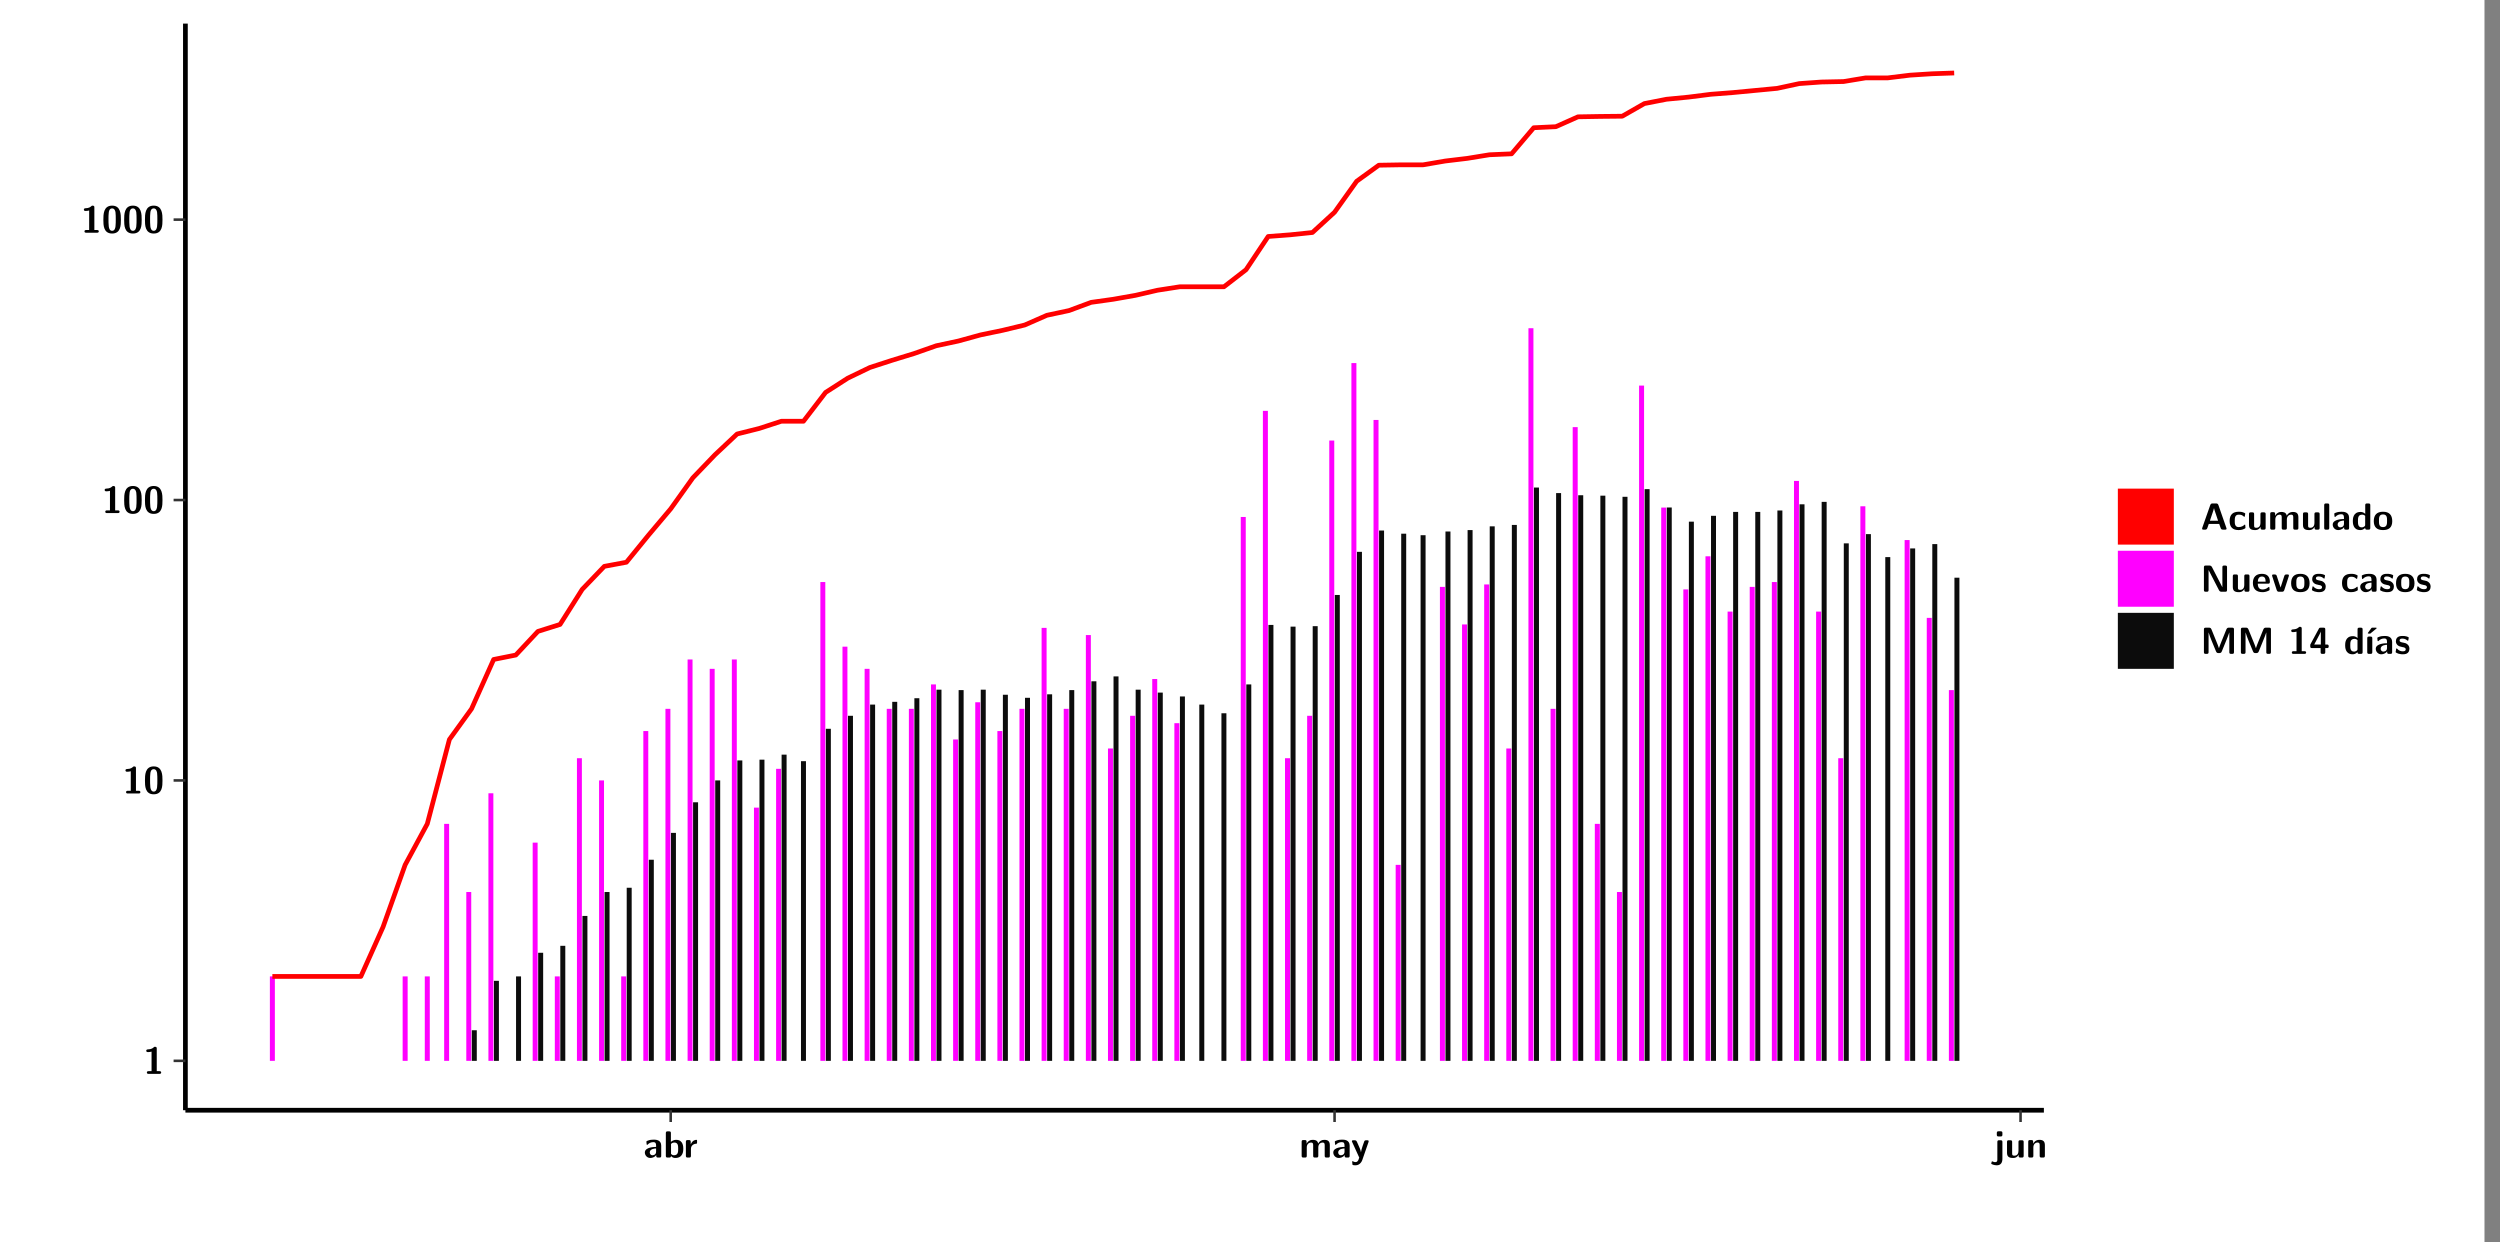 <?xml version="1.0" encoding="UTF-8"?>
<svg xmlns="http://www.w3.org/2000/svg" xmlns:xlink="http://www.w3.org/1999/xlink" width="579.653pt" height="288pt" viewBox="0 0 579.653 288" version="1.1">
<rect x="0" y="0" width="579.653" height="288" fill="#808080" stroke="none"/>
<defs>
<g>
<symbol overflow="visible" id="glyph0-0">
<path style="stroke:none;" d=""/>
</symbol>
<symbol overflow="visible" id="glyph0-1">
<path style="stroke:none;" d="M 3.109 -5.859 C 3.109 -6.016 3.109 -6.281 2.719 -6.281 C 2.547 -6.281 2.516 -6.266 2.406 -6.156 C 2.25 -6.016 1.922 -5.688 1.047 -5.672 C 0.891 -5.672 0.672 -5.609 0.672 -5.359 C 0.672 -5.047 0.969 -5.047 1.094 -5.047 C 1.344 -5.047 1.656 -5.078 1.906 -5.156 L 1.906 -0.625 L 1.234 -0.625 C 1.109 -0.625 0.812 -0.625 0.812 -0.312 C 0.812 0 1.109 0 1.234 0 L 3.719 0 C 3.828 0 4.141 0 4.141 -0.312 C 4.141 -0.625 3.828 -0.625 3.719 -0.625 L 3.109 -0.625 Z M 3.109 -5.859 "/>
</symbol>
<symbol overflow="visible" id="glyph0-2">
<path style="stroke:none;" d="M 4.438 -3 C 4.438 -4.203 4.438 -6.281 2.406 -6.281 C 0.375 -6.281 0.375 -4.219 0.375 -3 C 0.375 -1.812 0.375 0.188 2.406 0.188 C 4.438 0.188 4.438 -1.781 4.438 -3 Z M 2.406 -0.438 C 1.75 -0.438 1.656 -1.25 1.625 -1.484 C 1.562 -1.953 1.562 -2.766 1.562 -3.125 C 1.562 -3.641 1.562 -4.203 1.625 -4.641 C 1.641 -4.875 1.734 -5.641 2.406 -5.641 C 3.047 -5.641 3.156 -4.906 3.188 -4.734 C 3.25 -4.281 3.25 -3.594 3.25 -3.125 C 3.25 -2.625 3.25 -1.953 3.188 -1.469 C 3.156 -1.234 3.062 -0.438 2.406 -0.438 Z M 2.406 -0.438 "/>
</symbol>
<symbol overflow="visible" id="glyph0-3">
<path style="stroke:none;" d="M 4.062 -2.766 C 4.062 -4.156 2.734 -4.156 2.297 -4.156 C 1.891 -4.156 1.453 -4.125 0.859 -3.891 C 0.672 -3.797 0.625 -3.781 0.625 -3.688 C 0.625 -3.625 0.688 -3.109 0.688 -3.047 C 0.703 -2.984 0.75 -2.938 0.812 -2.938 C 0.844 -2.938 0.875 -2.969 0.906 -3 C 1.281 -3.391 1.719 -3.578 2.266 -3.578 C 2.734 -3.578 2.875 -3.297 2.875 -2.781 L 2.875 -2.469 C 2.562 -2.469 0.266 -2.453 0.266 -1.172 C 0.266 -0.547 0.766 0.094 1.531 0.094 C 1.828 0.094 2.484 0.016 2.906 -0.594 L 2.906 -0.422 C 2.906 -0.141 2.969 0 3.328 0 L 3.641 0 C 3.984 0 4.062 -0.109 4.062 -0.422 Z M 2.875 -1.344 C 2.875 -0.531 2.047 -0.531 2.016 -0.531 C 1.641 -0.531 1.406 -0.844 1.406 -1.188 C 1.406 -2.047 2.625 -2.109 2.875 -2.109 Z M 2.875 -1.344 "/>
</symbol>
<symbol overflow="visible" id="glyph0-4">
<path style="stroke:none;" d="M 1.703 -5.656 C 1.703 -5.938 1.641 -6.078 1.281 -6.078 L 0.953 -6.078 C 0.641 -6.078 0.531 -5.984 0.531 -5.656 L 0.531 -0.422 C 0.531 -0.109 0.625 0 0.953 0 L 1.312 0 C 1.453 0 1.719 0 1.734 -0.344 C 2.125 0.094 2.578 0.094 2.719 0.094 C 4.578 0.094 4.578 -1.594 4.578 -2.031 C 4.578 -2.453 4.578 -4.109 2.938 -4.109 C 2.219 -4.109 1.781 -3.703 1.703 -3.625 Z M 1.734 -3.172 C 1.844 -3.281 2.109 -3.484 2.5 -3.484 C 3.391 -3.484 3.391 -2.672 3.391 -2.016 C 3.391 -1.375 3.391 -0.531 2.406 -0.531 C 2.047 -0.531 1.828 -0.75 1.734 -0.875 Z M 1.734 -3.172 "/>
</symbol>
<symbol overflow="visible" id="glyph0-5">
<path style="stroke:none;" d="M 1.703 -2.016 C 1.703 -2.844 2.391 -3.188 2.938 -3.219 C 3.109 -3.234 3.125 -3.234 3.125 -3.469 L 3.125 -3.875 C 3.125 -4.047 3.125 -4.109 2.969 -4.109 C 2.719 -4.109 2.078 -4.031 1.672 -3.078 L 1.656 -3.078 L 1.656 -3.641 C 1.656 -3.922 1.594 -4.062 1.234 -4.062 L 0.953 -4.062 C 0.641 -4.062 0.531 -3.969 0.531 -3.641 L 0.531 -0.422 C 0.531 -0.109 0.625 0 0.953 0 L 1.281 0 C 1.609 0 1.703 -0.109 1.703 -0.422 Z M 1.703 -2.016 "/>
</symbol>
<symbol overflow="visible" id="glyph0-6">
<path style="stroke:none;" d="M 7.062 -2.844 C 7.062 -3.75 6.672 -4.109 5.781 -4.109 C 5.156 -4.109 4.688 -3.828 4.359 -3.25 C 4.219 -4.078 3.484 -4.109 3.109 -4.109 C 2.938 -4.109 2.578 -4.109 2.188 -3.828 C 1.906 -3.625 1.734 -3.344 1.672 -3.203 L 1.672 -3.641 C 1.672 -3.922 1.609 -4.062 1.25 -4.062 L 0.953 -4.062 C 0.625 -4.062 0.531 -3.969 0.531 -3.641 L 0.531 -0.422 C 0.531 -0.109 0.625 0 0.953 0 L 1.297 0 C 1.625 0 1.719 -0.109 1.719 -0.422 L 1.719 -2.359 C 1.719 -3.141 2.25 -3.484 2.688 -3.484 C 3.109 -3.484 3.203 -3.297 3.203 -2.828 L 3.203 -0.422 C 3.203 -0.109 3.297 0 3.625 0 L 3.969 0 C 4.297 0 4.391 -0.109 4.391 -0.422 L 4.391 -2.359 C 4.391 -3.141 4.922 -3.484 5.359 -3.484 C 5.781 -3.484 5.875 -3.297 5.875 -2.828 L 5.875 -0.422 C 5.875 -0.109 5.969 0 6.297 0 L 6.641 0 C 6.984 0 7.062 -0.109 7.062 -0.422 Z M 7.062 -2.844 "/>
</symbol>
<symbol overflow="visible" id="glyph0-7">
<path style="stroke:none;" d="M 4.109 -3.609 C 4.141 -3.719 4.141 -3.734 4.141 -3.781 C 4.141 -4.016 3.906 -4.016 3.797 -4.016 L 3.609 -4.016 C 3.469 -4.016 3.266 -4.016 3.141 -3.812 C 3.109 -3.766 2.406 -1.828 2.359 -1.25 L 2.344 -1.25 C 2.312 -1.672 1.953 -2.484 1.562 -3.328 C 1.328 -3.891 1.266 -4.016 0.828 -4.016 L 0.594 -4.016 C 0.469 -4.016 0.25 -4.016 0.25 -3.781 C 0.25 -3.75 0.281 -3.688 0.297 -3.641 L 1.953 0 C 1.891 0.188 1.859 0.281 1.828 0.375 C 1.734 0.656 1.578 1.047 1.109 1.047 C 0.812 1.047 0.609 0.922 0.516 0.875 C 0.469 0.844 0.453 0.828 0.422 0.828 C 0.391 0.828 0.312 0.859 0.312 0.969 C 0.312 1.031 0.375 1.641 0.391 1.672 C 0.469 1.781 0.953 1.797 1.094 1.797 C 2.172 1.797 2.609 0.766 2.672 0.547 Z M 4.109 -3.609 "/>
</symbol>
<symbol overflow="visible" id="glyph0-8">
<path style="stroke:none;" d="M 1.969 -5.672 C 1.969 -5.953 1.906 -6.094 1.547 -6.094 L 1.094 -6.094 C 0.766 -6.094 0.672 -5.984 0.672 -5.672 L 0.672 -5.312 C 0.672 -5.031 0.734 -4.891 1.094 -4.891 L 1.547 -4.891 C 1.875 -4.891 1.969 -5 1.969 -5.312 Z M 0.797 0.484 C 0.797 0.703 0.797 1.062 0.25 1.062 C 0.156 1.062 -0.094 1.031 -0.266 0.922 C -0.359 0.875 -0.375 0.875 -0.406 0.875 C -0.484 0.875 -0.5 0.922 -0.547 1.094 C -0.609 1.281 -0.625 1.359 -0.625 1.391 C -0.625 1.547 0.109 1.797 0.656 1.797 C 1.625 1.797 1.969 1.141 1.969 0.281 L 1.969 -3.594 C 1.969 -3.875 1.906 -4.016 1.547 -4.016 L 1.219 -4.016 C 0.891 -4.016 0.797 -3.906 0.797 -3.594 Z M 0.797 0.484 "/>
</symbol>
<symbol overflow="visible" id="glyph0-9">
<path style="stroke:none;" d="M 4.391 -3.594 C 4.391 -3.875 4.328 -4.016 3.969 -4.016 L 3.609 -4.016 C 3.281 -4.016 3.188 -3.906 3.188 -3.594 L 3.188 -1.516 C 3.188 -0.938 2.891 -0.438 2.266 -0.438 C 1.766 -0.438 1.719 -0.562 1.719 -1.031 L 1.719 -3.594 C 1.719 -3.875 1.656 -4.016 1.297 -4.016 L 0.953 -4.016 C 0.625 -4.016 0.531 -3.922 0.531 -3.594 L 0.531 -1.109 C 0.531 -0.172 1.031 0.094 1.953 0.094 C 2.188 0.094 2.812 0.094 3.219 -0.656 L 3.219 -0.422 C 3.219 -0.141 3.281 0 3.641 0 L 3.969 0 C 4.297 0 4.391 -0.109 4.391 -0.422 Z M 4.391 -3.594 "/>
</symbol>
<symbol overflow="visible" id="glyph0-10">
<path style="stroke:none;" d="M 4.391 -2.844 C 4.391 -3.75 4 -4.109 3.109 -4.109 C 2.188 -4.109 1.781 -3.438 1.672 -3.203 L 1.672 -3.641 C 1.672 -3.922 1.609 -4.062 1.25 -4.062 L 0.953 -4.062 C 0.625 -4.062 0.531 -3.969 0.531 -3.641 L 0.531 -0.422 C 0.531 -0.109 0.625 0 0.953 0 L 1.297 0 C 1.625 0 1.719 -0.109 1.719 -0.422 L 1.719 -2.359 C 1.719 -3.125 2.219 -3.484 2.688 -3.484 C 3.109 -3.484 3.188 -3.281 3.188 -2.828 L 3.188 -0.422 C 3.188 -0.141 3.25 0 3.609 0 L 3.969 0 C 4.297 0 4.391 -0.109 4.391 -0.422 Z M 4.391 -2.844 "/>
</symbol>
<symbol overflow="visible" id="glyph0-11">
<path style="stroke:none;" d="M 4.156 -5.703 C 4.031 -6.078 3.766 -6.078 3.594 -6.078 L 2.828 -6.078 C 2.641 -6.078 2.391 -6.078 2.266 -5.703 L 0.406 -0.406 C 0.375 -0.297 0.375 -0.281 0.375 -0.234 C 0.375 0 0.594 0 0.703 0 L 1.031 0 C 1.188 0 1.453 0 1.578 -0.344 L 1.922 -1.328 L 4.344 -1.328 L 4.641 -0.484 C 4.75 -0.172 4.812 0 5.234 0 L 5.703 0 C 5.828 0 6.047 0 6.047 -0.234 C 6.047 -0.281 6.047 -0.297 6 -0.406 Z M 2.812 -3.938 C 2.938 -4.328 3.062 -4.656 3.125 -4.969 L 3.141 -4.969 C 3.188 -4.766 3.188 -4.75 3.25 -4.547 L 4.078 -2.078 L 2.188 -2.078 Z M 2.812 -3.938 "/>
</symbol>
<symbol overflow="visible" id="glyph0-12">
<path style="stroke:none;" d="M 4 -0.438 C 4 -0.531 3.969 -0.938 3.953 -1.047 C 3.953 -1.078 3.938 -1.172 3.844 -1.172 C 3.812 -1.172 3.797 -1.172 3.703 -1.078 C 3.562 -0.953 3.141 -0.594 2.422 -0.594 C 1.516 -0.594 1.516 -1.469 1.516 -2.031 C 1.516 -2.75 1.562 -3.484 2.453 -3.484 C 3.031 -3.484 3.266 -3.344 3.578 -3.078 C 3.688 -2.984 3.703 -2.984 3.734 -2.984 C 3.828 -2.984 3.844 -3.062 3.844 -3.094 C 3.859 -3.172 3.953 -3.656 3.953 -3.703 C 3.953 -3.781 3.891 -3.812 3.75 -3.891 C 3.328 -4.078 3.062 -4.156 2.453 -4.156 C 1.141 -4.156 0.328 -3.547 0.328 -2.016 C 0.328 -0.562 1.078 0.094 2.406 0.094 C 2.641 0.094 3.172 0.094 3.75 -0.203 C 4 -0.344 4 -0.344 4 -0.438 Z M 4 -0.438 "/>
</symbol>
<symbol overflow="visible" id="glyph0-13">
<path style="stroke:none;" d="M 1.703 -5.656 C 1.703 -5.938 1.641 -6.078 1.281 -6.078 L 0.953 -6.078 C 0.641 -6.078 0.531 -5.984 0.531 -5.656 L 0.531 -0.422 C 0.531 -0.109 0.625 0 0.953 0 L 1.281 0 C 1.609 0 1.703 -0.109 1.703 -0.422 Z M 1.703 -5.656 "/>
</symbol>
<symbol overflow="visible" id="glyph0-14">
<path style="stroke:none;" d="M 4.375 -5.656 C 4.375 -5.938 4.312 -6.078 3.953 -6.078 L 3.625 -6.078 C 3.297 -6.078 3.203 -5.969 3.203 -5.656 L 3.203 -3.672 C 2.812 -4.047 2.375 -4.109 2.109 -4.109 C 0.328 -4.109 0.328 -2.422 0.328 -2 C 0.328 -1.594 0.328 0.094 2.062 0.094 C 2.422 0.094 2.812 -0.016 3.188 -0.406 C 3.188 -0.094 3.297 0 3.609 0 L 3.953 0 C 4.281 0 4.375 -0.109 4.375 -0.422 Z M 3.188 -1.094 C 3.188 -0.953 3.188 -0.875 2.922 -0.688 C 2.703 -0.547 2.5 -0.531 2.406 -0.531 C 1.516 -0.531 1.516 -1.344 1.516 -2 C 1.516 -2.656 1.516 -3.484 2.5 -3.484 C 2.75 -3.484 2.984 -3.391 3.188 -3.203 Z M 3.188 -1.094 "/>
</symbol>
<symbol overflow="visible" id="glyph0-15">
<path style="stroke:none;" d="M 4.547 -1.969 C 4.547 -3.406 3.844 -4.156 2.406 -4.156 C 0.953 -4.156 0.266 -3.391 0.266 -1.969 C 0.266 -0.547 1.031 0.094 2.406 0.094 C 3.781 0.094 4.547 -0.531 4.547 -1.969 Z M 2.406 -0.594 C 1.469 -0.594 1.469 -1.375 1.469 -2.078 C 1.469 -2.75 1.469 -3.531 2.406 -3.531 C 3.344 -3.531 3.344 -2.766 3.344 -2.078 C 3.344 -1.391 3.344 -0.594 2.406 -0.594 Z M 2.406 -0.594 "/>
</symbol>
<symbol overflow="visible" id="glyph0-16">
<path style="stroke:none;" d="M 2.656 -5.734 C 2.469 -6.078 2.203 -6.078 2.031 -6.078 L 1.219 -6.078 C 0.906 -6.078 0.797 -5.984 0.797 -5.656 L 0.797 -0.422 C 0.797 -0.109 0.891 0 1.219 0 L 1.453 0 C 1.781 0 1.875 -0.109 1.875 -0.422 L 1.875 -5.016 L 1.891 -5.016 L 4.297 -0.344 C 4.484 0 4.75 0 4.922 0 L 5.734 0 C 6.062 0 6.156 -0.109 6.156 -0.422 L 6.156 -5.656 C 6.156 -5.938 6.094 -6.078 5.734 -6.078 L 5.5 -6.078 C 5.156 -6.078 5.078 -5.969 5.078 -5.656 L 5.078 -1.062 L 5.062 -1.062 Z M 2.656 -5.734 "/>
</symbol>
<symbol overflow="visible" id="glyph0-17">
<path style="stroke:none;" d="M 3.781 -1.875 C 3.984 -1.875 4.203 -1.891 4.203 -2.281 C 4.203 -3.406 3.672 -4.156 2.359 -4.156 C 0.969 -4.156 0.266 -3.375 0.266 -2.047 C 0.266 -0.609 1.109 0.094 2.484 0.094 C 2.812 0.094 3.312 0.047 3.891 -0.234 C 4.078 -0.328 4.141 -0.359 4.141 -0.469 C 4.141 -0.531 4.125 -0.781 4.109 -0.844 C 4.078 -1.125 4.062 -1.125 3.984 -1.125 C 3.953 -1.125 3.938 -1.125 3.844 -1.047 C 3.328 -0.594 2.797 -0.531 2.516 -0.531 C 1.531 -0.531 1.422 -1.312 1.391 -1.875 Z M 1.406 -2.344 C 1.422 -2.875 1.609 -3.531 2.359 -3.531 C 3.062 -3.531 3.203 -3.031 3.219 -2.344 Z M 1.406 -2.344 "/>
</symbol>
<symbol overflow="visible" id="glyph0-18">
<path style="stroke:none;" d="M 4.109 -3.609 C 4.141 -3.719 4.141 -3.75 4.141 -3.766 C 4.141 -4.016 3.922 -4.016 3.797 -4.016 L 3.609 -4.016 C 3.25 -4.016 3.141 -3.891 3.062 -3.641 L 2.203 -0.984 L 1.328 -3.641 C 1.266 -3.828 1.203 -4.016 0.781 -4.016 L 0.578 -4.016 C 0.453 -4.016 0.234 -4.016 0.234 -3.766 C 0.234 -3.75 0.234 -3.719 0.266 -3.609 L 1.312 -0.375 C 1.438 0 1.703 0 1.859 0 L 2.5 0 C 2.672 0 2.938 0 3.062 -0.375 Z M 4.109 -3.609 "/>
</symbol>
<symbol overflow="visible" id="glyph0-19">
<path style="stroke:none;" d="M 3.469 -1.234 C 3.469 -1.734 3.203 -2.031 3.047 -2.172 C 2.703 -2.484 2.391 -2.547 2.031 -2.609 C 1.547 -2.703 1.188 -2.766 1.188 -3.109 C 1.188 -3.469 1.484 -3.547 1.828 -3.547 C 2.406 -3.547 2.719 -3.328 2.953 -3.125 C 3.047 -3.047 3.062 -3.047 3.094 -3.047 C 3.188 -3.047 3.203 -3.125 3.203 -3.156 C 3.219 -3.219 3.312 -3.719 3.312 -3.766 C 3.312 -3.906 2.844 -4.031 2.75 -4.062 C 2.406 -4.156 2.125 -4.156 1.891 -4.156 C 1.5 -4.156 0.328 -4.156 0.328 -2.906 C 0.328 -2.484 0.516 -2.219 0.75 -2 C 1.062 -1.734 1.406 -1.672 1.906 -1.562 C 2.156 -1.531 2.609 -1.453 2.609 -1.062 C 2.609 -0.656 2.266 -0.594 1.922 -0.594 C 1.531 -0.594 1.047 -0.703 0.625 -1.188 C 0.594 -1.234 0.562 -1.266 0.516 -1.266 C 0.422 -1.266 0.406 -1.188 0.391 -1.125 C 0.375 -1.016 0.266 -0.516 0.266 -0.422 C 0.266 -0.266 0.922 -0.062 0.922 -0.047 C 1.406 0.094 1.766 0.094 1.922 0.094 C 2.359 0.094 3.469 0.062 3.469 -1.234 Z M 3.469 -1.234 "/>
</symbol>
<symbol overflow="visible" id="glyph0-20">
<path style="stroke:none;" d="M 4.859 -2.859 C 4.688 -2.422 4.359 -1.609 4.281 -1.312 C 4.203 -1.625 3.844 -2.484 3.656 -2.953 L 2.531 -5.719 C 2.391 -6.078 2.109 -6.078 1.953 -6.078 L 1.219 -6.078 C 0.906 -6.078 0.797 -5.984 0.797 -5.656 L 0.797 -0.422 C 0.797 -0.109 0.891 0 1.219 0 L 1.453 0 C 1.781 0 1.875 -0.109 1.875 -0.422 L 1.875 -4.953 L 1.891 -4.953 C 1.984 -4.562 2.375 -3.578 2.578 -3.062 L 3.609 -0.562 C 3.766 -0.188 3.969 -0.188 4.266 -0.188 C 4.562 -0.188 4.781 -0.188 4.938 -0.562 L 6.062 -3.328 C 6.141 -3.531 6.625 -4.719 6.672 -4.953 L 6.688 -4.953 L 6.688 -0.422 C 6.688 -0.141 6.75 0 7.109 0 L 7.344 0 C 7.672 0 7.766 -0.109 7.766 -0.422 L 7.766 -5.656 C 7.766 -5.938 7.703 -6.078 7.344 -6.078 L 6.609 -6.078 C 6.391 -6.078 6.172 -6.062 6.016 -5.703 Z M 4.859 -2.859 "/>
</symbol>
<symbol overflow="visible" id="glyph0-21">
<path style="stroke:none;" d="M 0.344 -2.297 C 0.266 -2.172 0.266 -2.141 0.266 -1.984 L 0.266 -1.766 C 0.266 -1.484 0.328 -1.344 0.688 -1.344 L 2.672 -1.344 L 2.672 -0.422 C 2.672 -0.141 2.719 0 3.078 0 L 3.328 0 C 3.656 0 3.75 -0.109 3.75 -0.422 L 3.75 -1.344 L 4.125 -1.344 C 4.391 -1.344 4.547 -1.406 4.547 -1.75 C 4.547 -2.078 4.422 -2.172 4.125 -2.172 L 3.75 -2.172 L 3.75 -5.656 C 3.75 -5.984 3.656 -6.078 3.328 -6.078 L 2.688 -6.078 C 2.531 -6.078 2.391 -6.078 2.281 -5.875 Z M 1.188 -2.172 C 2.578 -4.75 2.672 -5.016 2.703 -5.156 L 2.719 -5.156 L 2.719 -2.172 Z M 1.188 -2.172 "/>
</symbol>
<symbol overflow="visible" id="glyph0-22">
<path style="stroke:none;" d="M 3.906 -5.844 C 3.953 -5.875 4 -5.922 4 -5.969 C 4 -6.078 3.906 -6.078 3.766 -6.078 L 3.047 -6.078 C 2.875 -6.078 2.859 -6.078 2.781 -5.984 L 2.031 -4.953 C 1.953 -4.859 1.953 -4.844 1.953 -4.828 C 1.953 -4.703 2.047 -4.703 2.188 -4.703 L 2.516 -4.703 Z M 3.906 -5.844 "/>
</symbol>
<symbol overflow="visible" id="glyph0-23">
<path style="stroke:none;" d="M 1.703 -3.594 C 1.703 -3.875 1.641 -4.016 1.281 -4.016 L 0.953 -4.016 C 0.641 -4.016 0.531 -3.922 0.531 -3.594 L 0.531 -0.422 C 0.531 -0.109 0.625 0 0.953 0 L 1.281 0 C 1.609 0 1.703 -0.109 1.703 -0.422 Z M 1.703 -3.594 "/>
</symbol>
</g>
<clipPath id="clip1">
  <path d="M 0 0 L 576.008 0 L 576.008 288 L 0 288 Z M 0 0 "/>
</clipPath>
<clipPath id="clip2">
  <path d="M 42.988 5.477 L 473.898 5.477 L 473.898 257.414 L 42.988 257.414 Z M 42.988 5.477 "/>
</clipPath>
</defs>
<g id="surface1">
<g clip-path="url(#clip1)" clip-rule="nonzero">
<path style="fill-rule:nonzero;fill:rgb(100%,100%,100%);fill-opacity:1;stroke-width:0.598;stroke-linecap:round;stroke-linejoin:round;stroke:rgb(100%,100%,100%);stroke-opacity:1;stroke-miterlimit:10;" d="M 0 0 L 0 288.004 L 576.008 288.004 L 576.008 0 Z M 0 0 " transform="matrix(1,0,0,-1,0,288)"/>
</g>
<g clip-path="url(#clip2)" clip-rule="nonzero">
<path style=" stroke:none;fill-rule:nonzero;fill:rgb(100%,100%,100%);fill-opacity:1;" d="M 42.988 257.414 L 42.988 5.477 L 473.898 5.477 L 473.898 257.414 Z M 42.988 257.414 "/>
</g>
<path style=" stroke:none;fill-rule:nonzero;fill:rgb(100%,0%,100%);fill-opacity:1;" d="M 62.574 245.969 L 62.574 226.391 L 63.73 226.391 L 63.73 245.969 Z M 62.574 245.969 "/>
<path style=" stroke:none;fill-rule:nonzero;fill:rgb(100%,0%,100%);fill-opacity:1;" d="M 93.359 245.969 L 93.359 226.391 L 94.516 226.391 L 94.516 245.969 Z M 93.359 245.969 "/>
<path style=" stroke:none;fill-rule:nonzero;fill:rgb(100%,0%,100%);fill-opacity:1;" d="M 98.492 245.969 L 98.492 226.391 L 99.648 226.391 L 99.648 245.969 Z M 98.492 245.969 "/>
<path style=" stroke:none;fill-rule:nonzero;fill:rgb(100%,0%,100%);fill-opacity:1;" d="M 102.984 245.969 L 102.984 191.023 L 104.133 191.023 L 104.133 245.969 Z M 102.984 245.969 "/>
<path style=" stroke:none;fill-rule:nonzero;fill:rgb(100%,0%,100%);fill-opacity:1;" d="M 108.117 245.969 L 108.117 206.824 L 109.262 206.824 L 109.262 245.969 Z M 108.117 245.969 "/>
<path style=" stroke:none;fill-rule:nonzero;fill:rgb(4.999%,4.999%,4.999%);fill-opacity:1;" d="M 109.391 245.969 L 109.391 238.875 L 110.547 238.875 L 110.547 245.969 Z M 109.391 245.969 "/>
<path style=" stroke:none;fill-rule:nonzero;fill:rgb(100%,0%,100%);fill-opacity:1;" d="M 113.246 245.969 L 113.246 183.93 L 114.391 183.93 L 114.391 245.969 Z M 113.246 245.969 "/>
<path style=" stroke:none;fill-rule:nonzero;fill:rgb(4.999%,4.999%,4.999%);fill-opacity:1;" d="M 114.523 245.969 L 114.523 227.418 L 115.676 227.418 L 115.676 245.969 Z M 114.523 245.969 "/>
<path style=" stroke:none;fill-rule:nonzero;fill:rgb(4.999%,4.999%,4.999%);fill-opacity:1;" d="M 119.652 245.969 L 119.652 226.391 L 120.809 226.391 L 120.809 245.969 Z M 119.652 245.969 "/>
<path style=" stroke:none;fill-rule:nonzero;fill:rgb(100%,0%,100%);fill-opacity:1;" d="M 123.508 245.969 L 123.508 195.375 L 124.652 195.375 L 124.652 245.969 Z M 123.508 245.969 "/>
<path style=" stroke:none;fill-rule:nonzero;fill:rgb(4.999%,4.999%,4.999%);fill-opacity:1;" d="M 124.785 245.969 L 124.785 220.91 L 125.938 220.91 L 125.938 245.969 Z M 124.785 245.969 "/>
<path style=" stroke:none;fill-rule:nonzero;fill:rgb(100%,0%,100%);fill-opacity:1;" d="M 128.641 245.969 L 128.641 226.391 L 129.785 226.391 L 129.785 245.969 Z M 128.641 245.969 "/>
<path style=" stroke:none;fill-rule:nonzero;fill:rgb(4.999%,4.999%,4.999%);fill-opacity:1;" d="M 129.914 245.969 L 129.914 219.297 L 131.07 219.297 L 131.07 245.969 Z M 129.914 245.969 "/>
<path style=" stroke:none;fill-rule:nonzero;fill:rgb(100%,0%,100%);fill-opacity:1;" d="M 133.77 245.969 L 133.77 175.801 L 134.914 175.801 L 134.914 245.969 Z M 133.77 245.969 "/>
<path style=" stroke:none;fill-rule:nonzero;fill:rgb(4.999%,4.999%,4.999%);fill-opacity:1;" d="M 135.047 245.969 L 135.047 212.371 L 136.199 212.371 L 136.199 245.969 Z M 135.047 245.969 "/>
<path style=" stroke:none;fill-rule:nonzero;fill:rgb(100%,0%,100%);fill-opacity:1;" d="M 138.902 245.969 L 138.902 180.949 L 140.047 180.949 L 140.047 245.969 Z M 138.902 245.969 "/>
<path style=" stroke:none;fill-rule:nonzero;fill:rgb(4.999%,4.999%,4.999%);fill-opacity:1;" d="M 140.176 245.969 L 140.176 206.824 L 141.332 206.824 L 141.332 245.969 Z M 140.176 245.969 "/>
<path style=" stroke:none;fill-rule:nonzero;fill:rgb(100%,0%,100%);fill-opacity:1;" d="M 144.031 245.969 L 144.031 226.391 L 145.176 226.391 L 145.176 245.969 Z M 144.031 245.969 "/>
<path style=" stroke:none;fill-rule:nonzero;fill:rgb(4.999%,4.999%,4.999%);fill-opacity:1;" d="M 145.309 245.969 L 145.309 205.836 L 146.461 205.836 L 146.461 245.969 Z M 145.309 245.969 "/>
<path style=" stroke:none;fill-rule:nonzero;fill:rgb(100%,0%,100%);fill-opacity:1;" d="M 149.164 245.969 L 149.164 169.504 L 150.309 169.504 L 150.309 245.969 Z M 149.164 245.969 "/>
<path style=" stroke:none;fill-rule:nonzero;fill:rgb(4.999%,4.999%,4.999%);fill-opacity:1;" d="M 150.438 245.969 L 150.438 199.34 L 151.594 199.34 L 151.594 245.969 Z M 150.438 245.969 "/>
<path style=" stroke:none;fill-rule:nonzero;fill:rgb(100%,0%,100%);fill-opacity:1;" d="M 154.293 245.969 L 154.293 164.352 L 155.438 164.352 L 155.438 245.969 Z M 154.293 245.969 "/>
<path style=" stroke:none;fill-rule:nonzero;fill:rgb(4.999%,4.999%,4.999%);fill-opacity:1;" d="M 155.57 245.969 L 155.57 193.113 L 156.723 193.113 L 156.723 245.969 Z M 155.57 245.969 "/>
<path style=" stroke:none;fill-rule:nonzero;fill:rgb(100%,0%,100%);fill-opacity:1;" d="M 159.426 245.969 L 159.426 152.906 L 160.57 152.906 L 160.57 245.969 Z M 159.426 245.969 "/>
<path style=" stroke:none;fill-rule:nonzero;fill:rgb(4.999%,4.999%,4.999%);fill-opacity:1;" d="M 160.699 245.969 L 160.699 186.02 L 161.855 186.02 L 161.855 245.969 Z M 160.699 245.969 "/>
<path style=" stroke:none;fill-rule:nonzero;fill:rgb(100%,0%,100%);fill-opacity:1;" d="M 164.555 245.969 L 164.555 155.078 L 165.699 155.078 L 165.699 245.969 Z M 164.555 245.969 "/>
<path style=" stroke:none;fill-rule:nonzero;fill:rgb(4.999%,4.999%,4.999%);fill-opacity:1;" d="M 165.832 245.969 L 165.832 180.949 L 166.984 180.949 L 166.984 245.969 Z M 165.832 245.969 "/>
<path style=" stroke:none;fill-rule:nonzero;fill:rgb(100%,0%,100%);fill-opacity:1;" d="M 169.688 245.969 L 169.688 152.906 L 170.832 152.906 L 170.832 245.969 Z M 169.688 245.969 "/>
<path style=" stroke:none;fill-rule:nonzero;fill:rgb(4.999%,4.999%,4.999%);fill-opacity:1;" d="M 170.961 245.969 L 170.961 176.316 L 172.117 176.316 L 172.117 245.969 Z M 170.961 245.969 "/>
<path style=" stroke:none;fill-rule:nonzero;fill:rgb(100%,0%,100%);fill-opacity:1;" d="M 174.816 245.969 L 174.816 187.258 L 175.961 187.258 L 175.961 245.969 Z M 174.816 245.969 "/>
<path style=" stroke:none;fill-rule:nonzero;fill:rgb(4.999%,4.999%,4.999%);fill-opacity:1;" d="M 176.094 245.969 L 176.094 176.137 L 177.246 176.137 L 177.246 245.969 Z M 176.094 245.969 "/>
<path style=" stroke:none;fill-rule:nonzero;fill:rgb(100%,0%,100%);fill-opacity:1;" d="M 179.949 245.969 L 179.949 178.262 L 181.094 178.262 L 181.094 245.969 Z M 179.949 245.969 "/>
<path style=" stroke:none;fill-rule:nonzero;fill:rgb(4.999%,4.999%,4.999%);fill-opacity:1;" d="M 181.223 245.969 L 181.223 174.973 L 182.379 174.973 L 182.379 245.969 Z M 181.223 245.969 "/>
<path style=" stroke:none;fill-rule:nonzero;fill:rgb(4.999%,4.999%,4.999%);fill-opacity:1;" d="M 185.715 245.969 L 185.715 176.488 L 186.871 176.488 L 186.871 245.969 Z M 185.715 245.969 "/>
<path style=" stroke:none;fill-rule:nonzero;fill:rgb(100%,0%,100%);fill-opacity:1;" d="M 190.211 245.969 L 190.211 134.953 L 191.355 134.953 L 191.355 245.969 Z M 190.211 245.969 "/>
<path style=" stroke:none;fill-rule:nonzero;fill:rgb(4.999%,4.999%,4.999%);fill-opacity:1;" d="M 191.484 245.969 L 191.484 168.977 L 192.641 168.977 L 192.641 245.969 Z M 191.484 245.969 "/>
<path style=" stroke:none;fill-rule:nonzero;fill:rgb(100%,0%,100%);fill-opacity:1;" d="M 195.34 245.969 L 195.34 149.938 L 196.484 149.938 L 196.484 245.969 Z M 195.34 245.969 "/>
<path style=" stroke:none;fill-rule:nonzero;fill:rgb(4.999%,4.999%,4.999%);fill-opacity:1;" d="M 196.613 245.969 L 196.613 165.965 L 197.77 165.965 L 197.77 245.969 Z M 196.613 245.969 "/>
<path style=" stroke:none;fill-rule:nonzero;fill:rgb(100%,0%,100%);fill-opacity:1;" d="M 200.473 245.969 L 200.473 155.078 L 201.617 155.078 L 201.617 245.969 Z M 200.473 245.969 "/>
<path style=" stroke:none;fill-rule:nonzero;fill:rgb(4.999%,4.999%,4.999%);fill-opacity:1;" d="M 201.746 245.969 L 201.746 163.367 L 202.902 163.367 L 202.902 245.969 Z M 201.746 245.969 "/>
<path style=" stroke:none;fill-rule:nonzero;fill:rgb(100%,0%,100%);fill-opacity:1;" d="M 205.602 245.969 L 205.602 164.352 L 206.746 164.352 L 206.746 245.969 Z M 205.602 245.969 "/>
<path style=" stroke:none;fill-rule:nonzero;fill:rgb(4.999%,4.999%,4.999%);fill-opacity:1;" d="M 206.875 245.969 L 206.875 162.727 L 208.031 162.727 L 208.031 245.969 Z M 206.875 245.969 "/>
<path style=" stroke:none;fill-rule:nonzero;fill:rgb(100%,0%,100%);fill-opacity:1;" d="M 210.734 245.969 L 210.734 164.352 L 211.879 164.352 L 211.879 245.969 Z M 210.734 245.969 "/>
<path style=" stroke:none;fill-rule:nonzero;fill:rgb(4.999%,4.999%,4.999%);fill-opacity:1;" d="M 212.008 245.969 L 212.008 161.891 L 213.164 161.891 L 213.164 245.969 Z M 212.008 245.969 "/>
<path style=" stroke:none;fill-rule:nonzero;fill:rgb(100%,0%,100%);fill-opacity:1;" d="M 215.863 245.969 L 215.863 158.691 L 217.008 158.691 L 217.008 245.969 Z M 215.863 245.969 "/>
<path style=" stroke:none;fill-rule:nonzero;fill:rgb(4.999%,4.999%,4.999%);fill-opacity:1;" d="M 217.137 245.969 L 217.137 159.91 L 218.293 159.91 L 218.293 245.969 Z M 217.137 245.969 "/>
<path style=" stroke:none;fill-rule:nonzero;fill:rgb(100%,0%,100%);fill-opacity:1;" d="M 220.992 245.969 L 220.992 171.457 L 222.141 171.457 L 222.141 245.969 Z M 220.992 245.969 "/>
<path style=" stroke:none;fill-rule:nonzero;fill:rgb(4.999%,4.999%,4.999%);fill-opacity:1;" d="M 222.27 245.969 L 222.27 160.008 L 223.426 160.008 L 223.426 245.969 Z M 222.27 245.969 "/>
<path style=" stroke:none;fill-rule:nonzero;fill:rgb(100%,0%,100%);fill-opacity:1;" d="M 226.125 245.969 L 226.125 162.828 L 227.27 162.828 L 227.27 245.969 Z M 226.125 245.969 "/>
<path style=" stroke:none;fill-rule:nonzero;fill:rgb(4.999%,4.999%,4.999%);fill-opacity:1;" d="M 227.398 245.969 L 227.398 159.91 L 228.555 159.91 L 228.555 245.969 Z M 227.398 245.969 "/>
<path style=" stroke:none;fill-rule:nonzero;fill:rgb(100%,0%,100%);fill-opacity:1;" d="M 231.254 245.969 L 231.254 169.504 L 232.402 169.504 L 232.402 245.969 Z M 231.254 245.969 "/>
<path style=" stroke:none;fill-rule:nonzero;fill:rgb(4.999%,4.999%,4.999%);fill-opacity:1;" d="M 232.531 245.969 L 232.531 161.086 L 233.688 161.086 L 233.688 245.969 Z M 232.531 245.969 "/>
<path style=" stroke:none;fill-rule:nonzero;fill:rgb(100%,0%,100%);fill-opacity:1;" d="M 236.375 245.969 L 236.375 164.352 L 237.531 164.352 L 237.531 245.969 Z M 236.375 245.969 "/>
<path style=" stroke:none;fill-rule:nonzero;fill:rgb(4.999%,4.999%,4.999%);fill-opacity:1;" d="M 237.66 245.969 L 237.66 161.793 L 238.816 161.793 L 238.816 245.969 Z M 237.66 245.969 "/>
<path style=" stroke:none;fill-rule:nonzero;fill:rgb(100%,0%,100%);fill-opacity:1;" d="M 241.508 245.969 L 241.508 145.582 L 242.664 145.582 L 242.664 245.969 Z M 241.508 245.969 "/>
<path style=" stroke:none;fill-rule:nonzero;fill:rgb(4.999%,4.999%,4.999%);fill-opacity:1;" d="M 242.793 245.969 L 242.793 160.984 L 243.949 160.984 L 243.949 245.969 Z M 242.793 245.969 "/>
<path style=" stroke:none;fill-rule:nonzero;fill:rgb(100%,0%,100%);fill-opacity:1;" d="M 246.637 245.969 L 246.637 164.352 L 247.793 164.352 L 247.793 245.969 Z M 246.637 245.969 "/>
<path style=" stroke:none;fill-rule:nonzero;fill:rgb(4.999%,4.999%,4.999%);fill-opacity:1;" d="M 247.922 245.969 L 247.922 160.008 L 249.078 160.008 L 249.078 245.969 Z M 247.922 245.969 "/>
<path style=" stroke:none;fill-rule:nonzero;fill:rgb(100%,0%,100%);fill-opacity:1;" d="M 251.77 245.969 L 251.77 147.246 L 252.926 147.246 L 252.926 245.969 Z M 251.77 245.969 "/>
<path style=" stroke:none;fill-rule:nonzero;fill:rgb(4.999%,4.999%,4.999%);fill-opacity:1;" d="M 253.055 245.969 L 253.055 157.965 L 254.211 157.965 L 254.211 245.969 Z M 253.055 245.969 "/>
<path style=" stroke:none;fill-rule:nonzero;fill:rgb(100%,0%,100%);fill-opacity:1;" d="M 256.898 245.969 L 256.898 173.547 L 258.055 173.547 L 258.055 245.969 Z M 256.898 245.969 "/>
<path style=" stroke:none;fill-rule:nonzero;fill:rgb(4.999%,4.999%,4.999%);fill-opacity:1;" d="M 258.184 245.969 L 258.184 156.832 L 259.34 156.832 L 259.34 245.969 Z M 258.184 245.969 "/>
<path style=" stroke:none;fill-rule:nonzero;fill:rgb(100%,0%,100%);fill-opacity:1;" d="M 262.031 245.969 L 262.031 165.965 L 263.188 165.965 L 263.188 245.969 Z M 262.031 245.969 "/>
<path style=" stroke:none;fill-rule:nonzero;fill:rgb(4.999%,4.999%,4.999%);fill-opacity:1;" d="M 263.316 245.969 L 263.316 159.91 L 264.473 159.91 L 264.473 245.969 Z M 263.316 245.969 "/>
<path style=" stroke:none;fill-rule:nonzero;fill:rgb(100%,0%,100%);fill-opacity:1;" d="M 267.16 245.969 L 267.16 157.438 L 268.316 157.438 L 268.316 245.969 Z M 267.16 245.969 "/>
<path style=" stroke:none;fill-rule:nonzero;fill:rgb(4.999%,4.999%,4.999%);fill-opacity:1;" d="M 268.445 245.969 L 268.445 160.586 L 269.602 160.586 L 269.602 245.969 Z M 268.445 245.969 "/>
<path style=" stroke:none;fill-rule:nonzero;fill:rgb(100%,0%,100%);fill-opacity:1;" d="M 272.293 245.969 L 272.293 167.68 L 273.449 167.68 L 273.449 245.969 Z M 272.293 245.969 "/>
<path style=" stroke:none;fill-rule:nonzero;fill:rgb(4.999%,4.999%,4.999%);fill-opacity:1;" d="M 273.578 245.969 L 273.578 161.484 L 274.734 161.484 L 274.734 245.969 Z M 273.578 245.969 "/>
<path style=" stroke:none;fill-rule:nonzero;fill:rgb(4.999%,4.999%,4.999%);fill-opacity:1;" d="M 278.07 245.969 L 278.07 163.367 L 279.227 163.367 L 279.227 245.969 Z M 278.07 245.969 "/>
<path style=" stroke:none;fill-rule:nonzero;fill:rgb(4.999%,4.999%,4.999%);fill-opacity:1;" d="M 283.203 245.969 L 283.203 165.379 L 284.355 165.379 L 284.355 245.969 Z M 283.203 245.969 "/>
<path style=" stroke:none;fill-rule:nonzero;fill:rgb(100%,0%,100%);fill-opacity:1;" d="M 287.684 245.969 L 287.684 119.867 L 288.84 119.867 L 288.84 245.969 Z M 287.684 245.969 "/>
<path style=" stroke:none;fill-rule:nonzero;fill:rgb(4.999%,4.999%,4.999%);fill-opacity:1;" d="M 288.969 245.969 L 288.969 158.691 L 290.125 158.691 L 290.125 245.969 Z M 288.969 245.969 "/>
<path style=" stroke:none;fill-rule:nonzero;fill:rgb(100%,0%,100%);fill-opacity:1;" d="M 292.816 245.969 L 292.816 95.262 L 293.973 95.262 L 293.973 245.969 Z M 292.816 245.969 "/>
<path style=" stroke:none;fill-rule:nonzero;fill:rgb(4.999%,4.999%,4.999%);fill-opacity:1;" d="M 294.102 245.969 L 294.102 144.895 L 295.258 144.895 L 295.258 245.969 Z M 294.102 245.969 "/>
<path style=" stroke:none;fill-rule:nonzero;fill:rgb(100%,0%,100%);fill-opacity:1;" d="M 297.945 245.969 L 297.945 175.801 L 299.102 175.801 L 299.102 245.969 Z M 297.945 245.969 "/>
<path style=" stroke:none;fill-rule:nonzero;fill:rgb(4.999%,4.999%,4.999%);fill-opacity:1;" d="M 299.23 245.969 L 299.23 145.293 L 300.387 145.293 L 300.387 245.969 Z M 299.23 245.969 "/>
<path style=" stroke:none;fill-rule:nonzero;fill:rgb(100%,0%,100%);fill-opacity:1;" d="M 303.078 245.969 L 303.078 165.965 L 304.234 165.965 L 304.234 245.969 Z M 303.078 245.969 "/>
<path style=" stroke:none;fill-rule:nonzero;fill:rgb(4.999%,4.999%,4.999%);fill-opacity:1;" d="M 304.363 245.969 L 304.363 145.184 L 305.52 145.184 L 305.52 245.969 Z M 304.363 245.969 "/>
<path style=" stroke:none;fill-rule:nonzero;fill:rgb(100%,0%,100%);fill-opacity:1;" d="M 308.207 245.969 L 308.207 102.145 L 309.363 102.145 L 309.363 245.969 Z M 308.207 245.969 "/>
<path style=" stroke:none;fill-rule:nonzero;fill:rgb(4.999%,4.999%,4.999%);fill-opacity:1;" d="M 309.492 245.969 L 309.492 137.949 L 310.648 137.949 L 310.648 245.969 Z M 309.492 245.969 "/>
<path style=" stroke:none;fill-rule:nonzero;fill:rgb(100%,0%,100%);fill-opacity:1;" d="M 313.34 245.969 L 313.34 84.184 L 314.496 84.184 L 314.496 245.969 Z M 313.34 245.969 "/>
<path style=" stroke:none;fill-rule:nonzero;fill:rgb(4.999%,4.999%,4.999%);fill-opacity:1;" d="M 314.625 245.969 L 314.625 127.949 L 315.781 127.949 L 315.781 245.969 Z M 314.625 245.969 "/>
<path style=" stroke:none;fill-rule:nonzero;fill:rgb(100%,0%,100%);fill-opacity:1;" d="M 318.469 245.969 L 318.469 97.371 L 319.625 97.371 L 319.625 245.969 Z M 318.469 245.969 "/>
<path style=" stroke:none;fill-rule:nonzero;fill:rgb(4.999%,4.999%,4.999%);fill-opacity:1;" d="M 319.754 245.969 L 319.754 123.008 L 320.91 123.008 L 320.91 245.969 Z M 319.754 245.969 "/>
<path style=" stroke:none;fill-rule:nonzero;fill:rgb(100%,0%,100%);fill-opacity:1;" d="M 323.602 245.969 L 323.602 200.527 L 324.758 200.527 L 324.758 245.969 Z M 323.602 245.969 "/>
<path style=" stroke:none;fill-rule:nonzero;fill:rgb(4.999%,4.999%,4.999%);fill-opacity:1;" d="M 324.887 245.969 L 324.887 123.742 L 326.043 123.742 L 326.043 245.969 Z M 324.887 245.969 "/>
<path style=" stroke:none;fill-rule:nonzero;fill:rgb(4.999%,4.999%,4.999%);fill-opacity:1;" d="M 329.379 245.969 L 329.379 124.094 L 330.535 124.094 L 330.535 245.969 Z M 329.379 245.969 "/>
<path style=" stroke:none;fill-rule:nonzero;fill:rgb(100%,0%,100%);fill-opacity:1;" d="M 333.863 245.969 L 333.863 136.078 L 335.02 136.078 L 335.02 245.969 Z M 333.863 245.969 "/>
<path style=" stroke:none;fill-rule:nonzero;fill:rgb(4.999%,4.999%,4.999%);fill-opacity:1;" d="M 335.148 245.969 L 335.148 123.234 L 336.305 123.234 L 336.305 245.969 Z M 335.148 245.969 "/>
<path style=" stroke:none;fill-rule:nonzero;fill:rgb(100%,0%,100%);fill-opacity:1;" d="M 338.992 245.969 L 338.992 144.785 L 340.148 144.785 L 340.148 245.969 Z M 338.992 245.969 "/>
<path style=" stroke:none;fill-rule:nonzero;fill:rgb(4.999%,4.999%,4.999%);fill-opacity:1;" d="M 340.277 245.969 L 340.277 122.906 L 341.434 122.906 L 341.434 245.969 Z M 340.277 245.969 "/>
<path style=" stroke:none;fill-rule:nonzero;fill:rgb(100%,0%,100%);fill-opacity:1;" d="M 344.125 245.969 L 344.125 135.512 L 345.281 135.512 L 345.281 245.969 Z M 344.125 245.969 "/>
<path style=" stroke:none;fill-rule:nonzero;fill:rgb(4.999%,4.999%,4.999%);fill-opacity:1;" d="M 345.41 245.969 L 345.41 122.039 L 346.566 122.039 L 346.566 245.969 Z M 345.41 245.969 "/>
<path style=" stroke:none;fill-rule:nonzero;fill:rgb(100%,0%,100%);fill-opacity:1;" d="M 349.254 245.969 L 349.254 173.547 L 350.41 173.547 L 350.41 245.969 Z M 349.254 245.969 "/>
<path style=" stroke:none;fill-rule:nonzero;fill:rgb(4.999%,4.999%,4.999%);fill-opacity:1;" d="M 350.539 245.969 L 350.539 121.711 L 351.695 121.711 L 351.695 245.969 Z M 350.539 245.969 "/>
<path style=" stroke:none;fill-rule:nonzero;fill:rgb(100%,0%,100%);fill-opacity:1;" d="M 354.387 245.969 L 354.387 76.102 L 355.543 76.102 L 355.543 245.969 Z M 354.387 245.969 "/>
<path style=" stroke:none;fill-rule:nonzero;fill:rgb(4.999%,4.999%,4.999%);fill-opacity:1;" d="M 355.672 245.969 L 355.672 113.043 L 356.828 113.043 L 356.828 245.969 Z M 355.672 245.969 "/>
<path style=" stroke:none;fill-rule:nonzero;fill:rgb(100%,0%,100%);fill-opacity:1;" d="M 359.516 245.969 L 359.516 164.352 L 360.672 164.352 L 360.672 245.969 Z M 359.516 245.969 "/>
<path style=" stroke:none;fill-rule:nonzero;fill:rgb(4.999%,4.999%,4.999%);fill-opacity:1;" d="M 360.801 245.969 L 360.801 114.328 L 361.957 114.328 L 361.957 245.969 Z M 360.801 245.969 "/>
<path style=" stroke:none;fill-rule:nonzero;fill:rgb(100%,0%,100%);fill-opacity:1;" d="M 364.648 245.969 L 364.648 99.035 L 365.805 99.035 L 365.805 245.969 Z M 364.648 245.969 "/>
<path style=" stroke:none;fill-rule:nonzero;fill:rgb(4.999%,4.999%,4.999%);fill-opacity:1;" d="M 365.934 245.969 L 365.934 114.828 L 367.09 114.828 L 367.09 245.969 Z M 365.934 245.969 "/>
<path style=" stroke:none;fill-rule:nonzero;fill:rgb(100%,0%,100%);fill-opacity:1;" d="M 369.777 245.969 L 369.777 191.023 L 370.934 191.023 L 370.934 245.969 Z M 369.777 245.969 "/>
<path style=" stroke:none;fill-rule:nonzero;fill:rgb(4.999%,4.999%,4.999%);fill-opacity:1;" d="M 371.062 245.969 L 371.062 114.926 L 372.219 114.926 L 372.219 245.969 Z M 371.062 245.969 "/>
<path style=" stroke:none;fill-rule:nonzero;fill:rgb(100%,0%,100%);fill-opacity:1;" d="M 374.91 245.969 L 374.91 206.824 L 376.066 206.824 L 376.066 245.969 Z M 374.91 245.969 "/>
<path style=" stroke:none;fill-rule:nonzero;fill:rgb(4.999%,4.999%,4.999%);fill-opacity:1;" d="M 376.195 245.969 L 376.195 115.188 L 377.352 115.188 L 377.352 245.969 Z M 376.195 245.969 "/>
<path style=" stroke:none;fill-rule:nonzero;fill:rgb(100%,0%,100%);fill-opacity:1;" d="M 380.039 245.969 L 380.039 89.402 L 381.195 89.402 L 381.195 245.969 Z M 380.039 245.969 "/>
<path style=" stroke:none;fill-rule:nonzero;fill:rgb(4.999%,4.999%,4.999%);fill-opacity:1;" d="M 381.324 245.969 L 381.324 113.414 L 382.48 113.414 L 382.48 245.969 Z M 381.324 245.969 "/>
<path style=" stroke:none;fill-rule:nonzero;fill:rgb(100%,0%,100%);fill-opacity:1;" d="M 385.172 245.969 L 385.172 117.688 L 386.328 117.688 L 386.328 245.969 Z M 385.172 245.969 "/>
<path style=" stroke:none;fill-rule:nonzero;fill:rgb(4.999%,4.999%,4.999%);fill-opacity:1;" d="M 386.457 245.969 L 386.457 117.668 L 387.613 117.668 L 387.613 245.969 Z M 386.457 245.969 "/>
<path style=" stroke:none;fill-rule:nonzero;fill:rgb(100%,0%,100%);fill-opacity:1;" d="M 390.301 245.969 L 390.301 136.664 L 391.457 136.664 L 391.457 245.969 Z M 390.301 245.969 "/>
<path style=" stroke:none;fill-rule:nonzero;fill:rgb(4.999%,4.999%,4.999%);fill-opacity:1;" d="M 391.586 245.969 L 391.586 120.953 L 392.742 120.953 L 392.742 245.969 Z M 391.586 245.969 "/>
<path style=" stroke:none;fill-rule:nonzero;fill:rgb(100%,0%,100%);fill-opacity:1;" d="M 395.434 245.969 L 395.434 128.984 L 396.59 128.984 L 396.59 245.969 Z M 395.434 245.969 "/>
<path style=" stroke:none;fill-rule:nonzero;fill:rgb(4.999%,4.999%,4.999%);fill-opacity:1;" d="M 396.719 245.969 L 396.719 119.598 L 397.875 119.598 L 397.875 245.969 Z M 396.719 245.969 "/>
<path style=" stroke:none;fill-rule:nonzero;fill:rgb(100%,0%,100%);fill-opacity:1;" d="M 400.562 245.969 L 400.562 141.805 L 401.719 141.805 L 401.719 245.969 Z M 400.562 245.969 "/>
<path style=" stroke:none;fill-rule:nonzero;fill:rgb(4.999%,4.999%,4.999%);fill-opacity:1;" d="M 401.848 245.969 L 401.848 118.691 L 403.004 118.691 L 403.004 245.969 Z M 401.848 245.969 "/>
<path style=" stroke:none;fill-rule:nonzero;fill:rgb(100%,0%,100%);fill-opacity:1;" d="M 405.695 245.969 L 405.695 136.078 L 406.848 136.078 L 406.848 245.969 Z M 405.695 245.969 "/>
<path style=" stroke:none;fill-rule:nonzero;fill:rgb(4.999%,4.999%,4.999%);fill-opacity:1;" d="M 406.98 245.969 L 406.98 118.691 L 408.137 118.691 L 408.137 245.969 Z M 406.98 245.969 "/>
<path style=" stroke:none;fill-rule:nonzero;fill:rgb(100%,0%,100%);fill-opacity:1;" d="M 410.824 245.969 L 410.824 134.953 L 411.98 134.953 L 411.98 245.969 Z M 410.824 245.969 "/>
<path style=" stroke:none;fill-rule:nonzero;fill:rgb(4.999%,4.999%,4.999%);fill-opacity:1;" d="M 412.109 245.969 L 412.109 118.363 L 413.266 118.363 L 413.266 245.969 Z M 412.109 245.969 "/>
<path style=" stroke:none;fill-rule:nonzero;fill:rgb(100%,0%,100%);fill-opacity:1;" d="M 415.957 245.969 L 415.957 111.508 L 417.109 111.508 L 417.109 245.969 Z M 415.957 245.969 "/>
<path style=" stroke:none;fill-rule:nonzero;fill:rgb(4.999%,4.999%,4.999%);fill-opacity:1;" d="M 417.242 245.969 L 417.242 116.93 L 418.395 116.93 L 418.395 245.969 Z M 417.242 245.969 "/>
<path style=" stroke:none;fill-rule:nonzero;fill:rgb(100%,0%,100%);fill-opacity:1;" d="M 421.086 245.969 L 421.086 141.805 L 422.242 141.805 L 422.242 245.969 Z M 421.086 245.969 "/>
<path style=" stroke:none;fill-rule:nonzero;fill:rgb(4.999%,4.999%,4.999%);fill-opacity:1;" d="M 422.371 245.969 L 422.371 116.363 L 423.527 116.363 L 423.527 245.969 Z M 422.371 245.969 "/>
<path style=" stroke:none;fill-rule:nonzero;fill:rgb(100%,0%,100%);fill-opacity:1;" d="M 426.219 245.969 L 426.219 175.801 L 427.371 175.801 L 427.371 245.969 Z M 426.219 245.969 "/>
<path style=" stroke:none;fill-rule:nonzero;fill:rgb(4.999%,4.999%,4.999%);fill-opacity:1;" d="M 427.504 245.969 L 427.504 125.984 L 428.656 125.984 L 428.656 245.969 Z M 427.504 245.969 "/>
<path style=" stroke:none;fill-rule:nonzero;fill:rgb(100%,0%,100%);fill-opacity:1;" d="M 431.348 245.969 L 431.348 117.387 L 432.504 117.387 L 432.504 245.969 Z M 431.348 245.969 "/>
<path style=" stroke:none;fill-rule:nonzero;fill:rgb(4.999%,4.999%,4.999%);fill-opacity:1;" d="M 432.633 245.969 L 432.633 123.844 L 433.789 123.844 L 433.789 245.969 Z M 432.633 245.969 "/>
<path style=" stroke:none;fill-rule:nonzero;fill:rgb(4.999%,4.999%,4.999%);fill-opacity:1;" d="M 437.125 245.969 L 437.125 129.172 L 438.281 129.172 L 438.281 245.969 Z M 437.125 245.969 "/>
<path style=" stroke:none;fill-rule:nonzero;fill:rgb(100%,0%,100%);fill-opacity:1;" d="M 441.609 245.969 L 441.609 125.219 L 442.766 125.219 L 442.766 245.969 Z M 441.609 245.969 "/>
<path style=" stroke:none;fill-rule:nonzero;fill:rgb(4.999%,4.999%,4.999%);fill-opacity:1;" d="M 442.895 245.969 L 442.895 127.16 L 444.051 127.16 L 444.051 245.969 Z M 442.895 245.969 "/>
<path style=" stroke:none;fill-rule:nonzero;fill:rgb(100%,0%,100%);fill-opacity:1;" d="M 446.742 245.969 L 446.742 143.262 L 447.895 143.262 L 447.895 245.969 Z M 446.742 245.969 "/>
<path style=" stroke:none;fill-rule:nonzero;fill:rgb(4.999%,4.999%,4.999%);fill-opacity:1;" d="M 448.027 245.969 L 448.027 126.156 L 449.18 126.156 L 449.18 245.969 Z M 448.027 245.969 "/>
<path style=" stroke:none;fill-rule:nonzero;fill:rgb(100%,0%,100%);fill-opacity:1;" d="M 451.871 245.969 L 451.871 160.008 L 453.027 160.008 L 453.027 245.969 Z M 451.871 245.969 "/>
<path style=" stroke:none;fill-rule:nonzero;fill:rgb(4.999%,4.999%,4.999%);fill-opacity:1;" d="M 453.156 245.969 L 453.156 133.945 L 454.312 133.945 L 454.312 245.969 Z M 453.156 245.969 "/>
<path style="fill:none;stroke-width:1.096;stroke-linecap:butt;stroke-linejoin:round;stroke:rgb(100%,0%,0%);stroke-opacity:1;stroke-miterlimit:10;" d="M 63.152 61.609 L 83.676 61.609 L 88.809 73.059 L 93.938 87.473 L 99.07 96.977 L 104.199 116.543 L 109.332 123.648 L 114.461 135.094 L 119.594 136.121 L 124.723 141.602 L 129.855 143.215 L 134.984 151.336 L 140.117 156.684 L 145.246 157.641 L 150.379 163.938 L 155.508 170.016 L 160.641 177.207 L 165.77 182.547 L 170.902 187.371 L 176.031 188.656 L 181.164 190.328 L 186.293 190.328 L 191.426 197.016 L 196.555 200.312 L 201.688 202.793 L 206.816 204.457 L 211.949 206.031 L 217.078 207.832 L 222.211 208.93 L 227.34 210.344 L 232.473 211.41 L 237.602 212.645 L 242.734 214.898 L 247.863 215.992 L 252.996 217.895 L 258.125 218.613 L 263.258 219.52 L 268.387 220.707 L 273.52 221.504 L 283.781 221.504 L 288.91 225.469 L 294.043 233.168 L 299.172 233.559 L 304.305 234.094 L 309.434 238.797 L 314.562 245.98 L 319.695 249.695 L 324.824 249.785 L 329.957 249.785 L 335.086 250.664 L 340.219 251.281 L 345.348 252.117 L 350.48 252.336 L 355.609 258.383 L 360.742 258.625 L 365.871 260.914 L 371.004 261.004 L 376.133 261.055 L 381.266 263.984 L 386.395 264.988 L 391.527 265.488 L 396.656 266.137 L 401.789 266.535 L 406.918 267.023 L 412.051 267.512 L 417.18 268.617 L 422.312 268.984 L 427.441 269.094 L 432.574 269.941 L 437.703 269.941 L 442.836 270.57 L 447.965 270.898 L 453.098 271.078 " transform="matrix(1,0,0,-1,0,288)"/>
<path style="fill:none;stroke-width:1.096;stroke-linecap:butt;stroke-linejoin:round;stroke:rgb(0%,0%,0%);stroke-opacity:1;stroke-miterlimit:10;" d="M 42.988 30.586 L 42.988 282.523 " transform="matrix(1,0,0,-1,0,288)"/>
<g style="fill:rgb(0%,0%,0%);fill-opacity:1;">
  <use xlink:href="#glyph0-1" x="33.235" y="248.986"/>
</g>
<g style="fill:rgb(0%,0%,0%);fill-opacity:1;">
  <use xlink:href="#glyph0-1" x="28.413" y="183.98"/>
  <use xlink:href="#glyph0-2" x="33.235" y="183.98"/>
</g>
<g style="fill:rgb(0%,0%,0%);fill-opacity:1;">
  <use xlink:href="#glyph0-1" x="23.591" y="118.964"/>
  <use xlink:href="#glyph0-2" x="28.413" y="118.964"/>
  <use xlink:href="#glyph0-2" x="33.235" y="118.964"/>
</g>
<g style="fill:rgb(0%,0%,0%);fill-opacity:1;">
  <use xlink:href="#glyph0-1" x="18.769" y="53.958"/>
  <use xlink:href="#glyph0-2" x="23.591" y="53.958"/>
  <use xlink:href="#glyph0-2" x="28.413" y="53.958"/>
  <use xlink:href="#glyph0-2" x="33.235" y="53.958"/>
</g>
<path style="fill:none;stroke-width:0.598;stroke-linecap:butt;stroke-linejoin:round;stroke:rgb(20%,20%,20%);stroke-opacity:1;stroke-miterlimit:10;" d="M 40.25 42.031 L 42.988 42.031 " transform="matrix(1,0,0,-1,0,288)"/>
<path style="fill:none;stroke-width:0.598;stroke-linecap:butt;stroke-linejoin:round;stroke:rgb(20%,20%,20%);stroke-opacity:1;stroke-miterlimit:10;" d="M 40.25 107.051 L 42.988 107.051 " transform="matrix(1,0,0,-1,0,288)"/>
<path style="fill:none;stroke-width:0.598;stroke-linecap:butt;stroke-linejoin:round;stroke:rgb(20%,20%,20%);stroke-opacity:1;stroke-miterlimit:10;" d="M 40.25 172.059 L 42.988 172.059 " transform="matrix(1,0,0,-1,0,288)"/>
<path style="fill:none;stroke-width:0.598;stroke-linecap:butt;stroke-linejoin:round;stroke:rgb(20%,20%,20%);stroke-opacity:1;stroke-miterlimit:10;" d="M 40.25 237.074 L 42.988 237.074 " transform="matrix(1,0,0,-1,0,288)"/>
<path style="fill:none;stroke-width:1.096;stroke-linecap:butt;stroke-linejoin:round;stroke:rgb(0%,0%,0%);stroke-opacity:1;stroke-miterlimit:10;" d="M 42.988 30.586 L 473.898 30.586 " transform="matrix(1,0,0,-1,0,288)"/>
<path style="fill:none;stroke-width:0.598;stroke-linecap:butt;stroke-linejoin:round;stroke:rgb(20%,20%,20%);stroke-opacity:1;stroke-miterlimit:10;" d="M 155.508 27.848 L 155.508 30.586 " transform="matrix(1,0,0,-1,0,288)"/>
<path style="fill:none;stroke-width:0.598;stroke-linecap:butt;stroke-linejoin:round;stroke:rgb(20%,20%,20%);stroke-opacity:1;stroke-miterlimit:10;" d="M 309.434 27.848 L 309.434 30.586 " transform="matrix(1,0,0,-1,0,288)"/>
<path style="fill:none;stroke-width:0.598;stroke-linecap:butt;stroke-linejoin:round;stroke:rgb(20%,20%,20%);stroke-opacity:1;stroke-miterlimit:10;" d="M 468.488 27.848 L 468.488 30.586 " transform="matrix(1,0,0,-1,0,288)"/>
<g style="fill:rgb(0%,0%,0%);fill-opacity:1;">
  <use xlink:href="#glyph0-3" x="149.248" y="268.394"/>
  <use xlink:href="#glyph0-4" x="153.851" y="268.394"/>
</g>
<g style="fill:rgb(0%,0%,0%);fill-opacity:1;">
  <use xlink:href="#glyph0-5" x="158.498" y="268.394"/>
</g>
<g style="fill:rgb(0%,0%,0%);fill-opacity:1;">
  <use xlink:href="#glyph0-6" x="301.271" y="268.394"/>
  <use xlink:href="#glyph0-3" x="308.869" y="268.394"/>
</g>
<g style="fill:rgb(0%,0%,0%);fill-opacity:1;">
  <use xlink:href="#glyph0-7" x="313.2" y="268.394"/>
</g>
<g style="fill:rgb(0%,0%,0%);fill-opacity:1;">
  <use xlink:href="#glyph0-8" x="462.31" y="268.394"/>
  <use xlink:href="#glyph0-9" x="464.818" y="268.394"/>
  <use xlink:href="#glyph0-10" x="469.737" y="268.394"/>
</g>
<path style=" stroke:none;fill-rule:nonzero;fill:rgb(100%,100%,100%);fill-opacity:1;" d="M 484.859 161.262 L 484.859 101.625 L 570.527 101.625 L 570.527 161.262 Z M 484.859 161.262 "/>
<path style=" stroke:none;fill-rule:nonzero;fill:rgb(100%,0%,0%);fill-opacity:1;" d="M 491.047 126.273 L 491.047 113.293 L 504.027 113.293 L 504.027 126.273 Z M 491.047 126.273 "/>
<path style=" stroke:none;fill-rule:nonzero;fill:rgb(100%,0%,100%);fill-opacity:1;" d="M 491.047 140.68 L 491.047 127.699 L 504.027 127.699 L 504.027 140.68 Z M 491.047 140.68 "/>
<path style=" stroke:none;fill-rule:nonzero;fill:rgb(4.999%,4.999%,4.999%);fill-opacity:1;" d="M 491.047 155.078 L 491.047 142.094 L 504.027 142.094 L 504.027 155.078 Z M 491.047 155.078 "/>
<g style="fill:rgb(0%,0%,0%);fill-opacity:1;">
  <use xlink:href="#glyph0-11" x="510.207" y="122.809"/>
  <use xlink:href="#glyph0-12" x="516.636" y="122.809"/>
  <use xlink:href="#glyph0-9" x="520.922" y="122.809"/>
  <use xlink:href="#glyph0-6" x="525.841" y="122.809"/>
  <use xlink:href="#glyph0-9" x="533.44" y="122.809"/>
  <use xlink:href="#glyph0-13" x="538.359" y="122.809"/>
  <use xlink:href="#glyph0-3" x="540.6" y="122.809"/>
  <use xlink:href="#glyph0-14" x="545.203" y="122.809"/>
  <use xlink:href="#glyph0-15" x="550.122" y="122.809"/>
</g>
<g style="fill:rgb(0%,0%,0%);fill-opacity:1;">
  <use xlink:href="#glyph0-16" x="510.207" y="137.205"/>
  <use xlink:href="#glyph0-9" x="517.172" y="137.205"/>
  <use xlink:href="#glyph0-17" x="522.092" y="137.205"/>
  <use xlink:href="#glyph0-18" x="526.573" y="137.205"/>
  <use xlink:href="#glyph0-15" x="530.956" y="137.205"/>
  <use xlink:href="#glyph0-19" x="535.778" y="137.205"/>
</g>
<g style="fill:rgb(0%,0%,0%);fill-opacity:1;">
  <use xlink:href="#glyph0-12" x="542.693" y="137.205"/>
  <use xlink:href="#glyph0-3" x="546.979" y="137.205"/>
  <use xlink:href="#glyph0-19" x="551.582" y="137.205"/>
  <use xlink:href="#glyph0-15" x="555.279" y="137.205"/>
  <use xlink:href="#glyph0-19" x="560.1" y="137.205"/>
</g>
<g style="fill:rgb(0%,0%,0%);fill-opacity:1;">
  <use xlink:href="#glyph0-20" x="510.207" y="151.611"/>
  <use xlink:href="#glyph0-20" x="518.779" y="151.611"/>
</g>
<g style="fill:rgb(0%,0%,0%);fill-opacity:1;">
  <use xlink:href="#glyph0-1" x="530.569" y="151.611"/>
  <use xlink:href="#glyph0-21" x="535.391" y="151.611"/>
</g>
<g style="fill:rgb(0%,0%,0%);fill-opacity:1;">
  <use xlink:href="#glyph0-14" x="543.422" y="151.611"/>
</g>
<g style="fill:rgb(0%,0%,0%);fill-opacity:1;">
  <use xlink:href="#glyph0-22" x="547.052" y="151.611"/>
</g>
<g style="fill:rgb(0%,0%,0%);fill-opacity:1;">
  <use xlink:href="#glyph0-23" x="548.341" y="151.611"/>
  <use xlink:href="#glyph0-3" x="550.582" y="151.611"/>
  <use xlink:href="#glyph0-19" x="555.185" y="151.611"/>
</g>
</g>
</svg>
